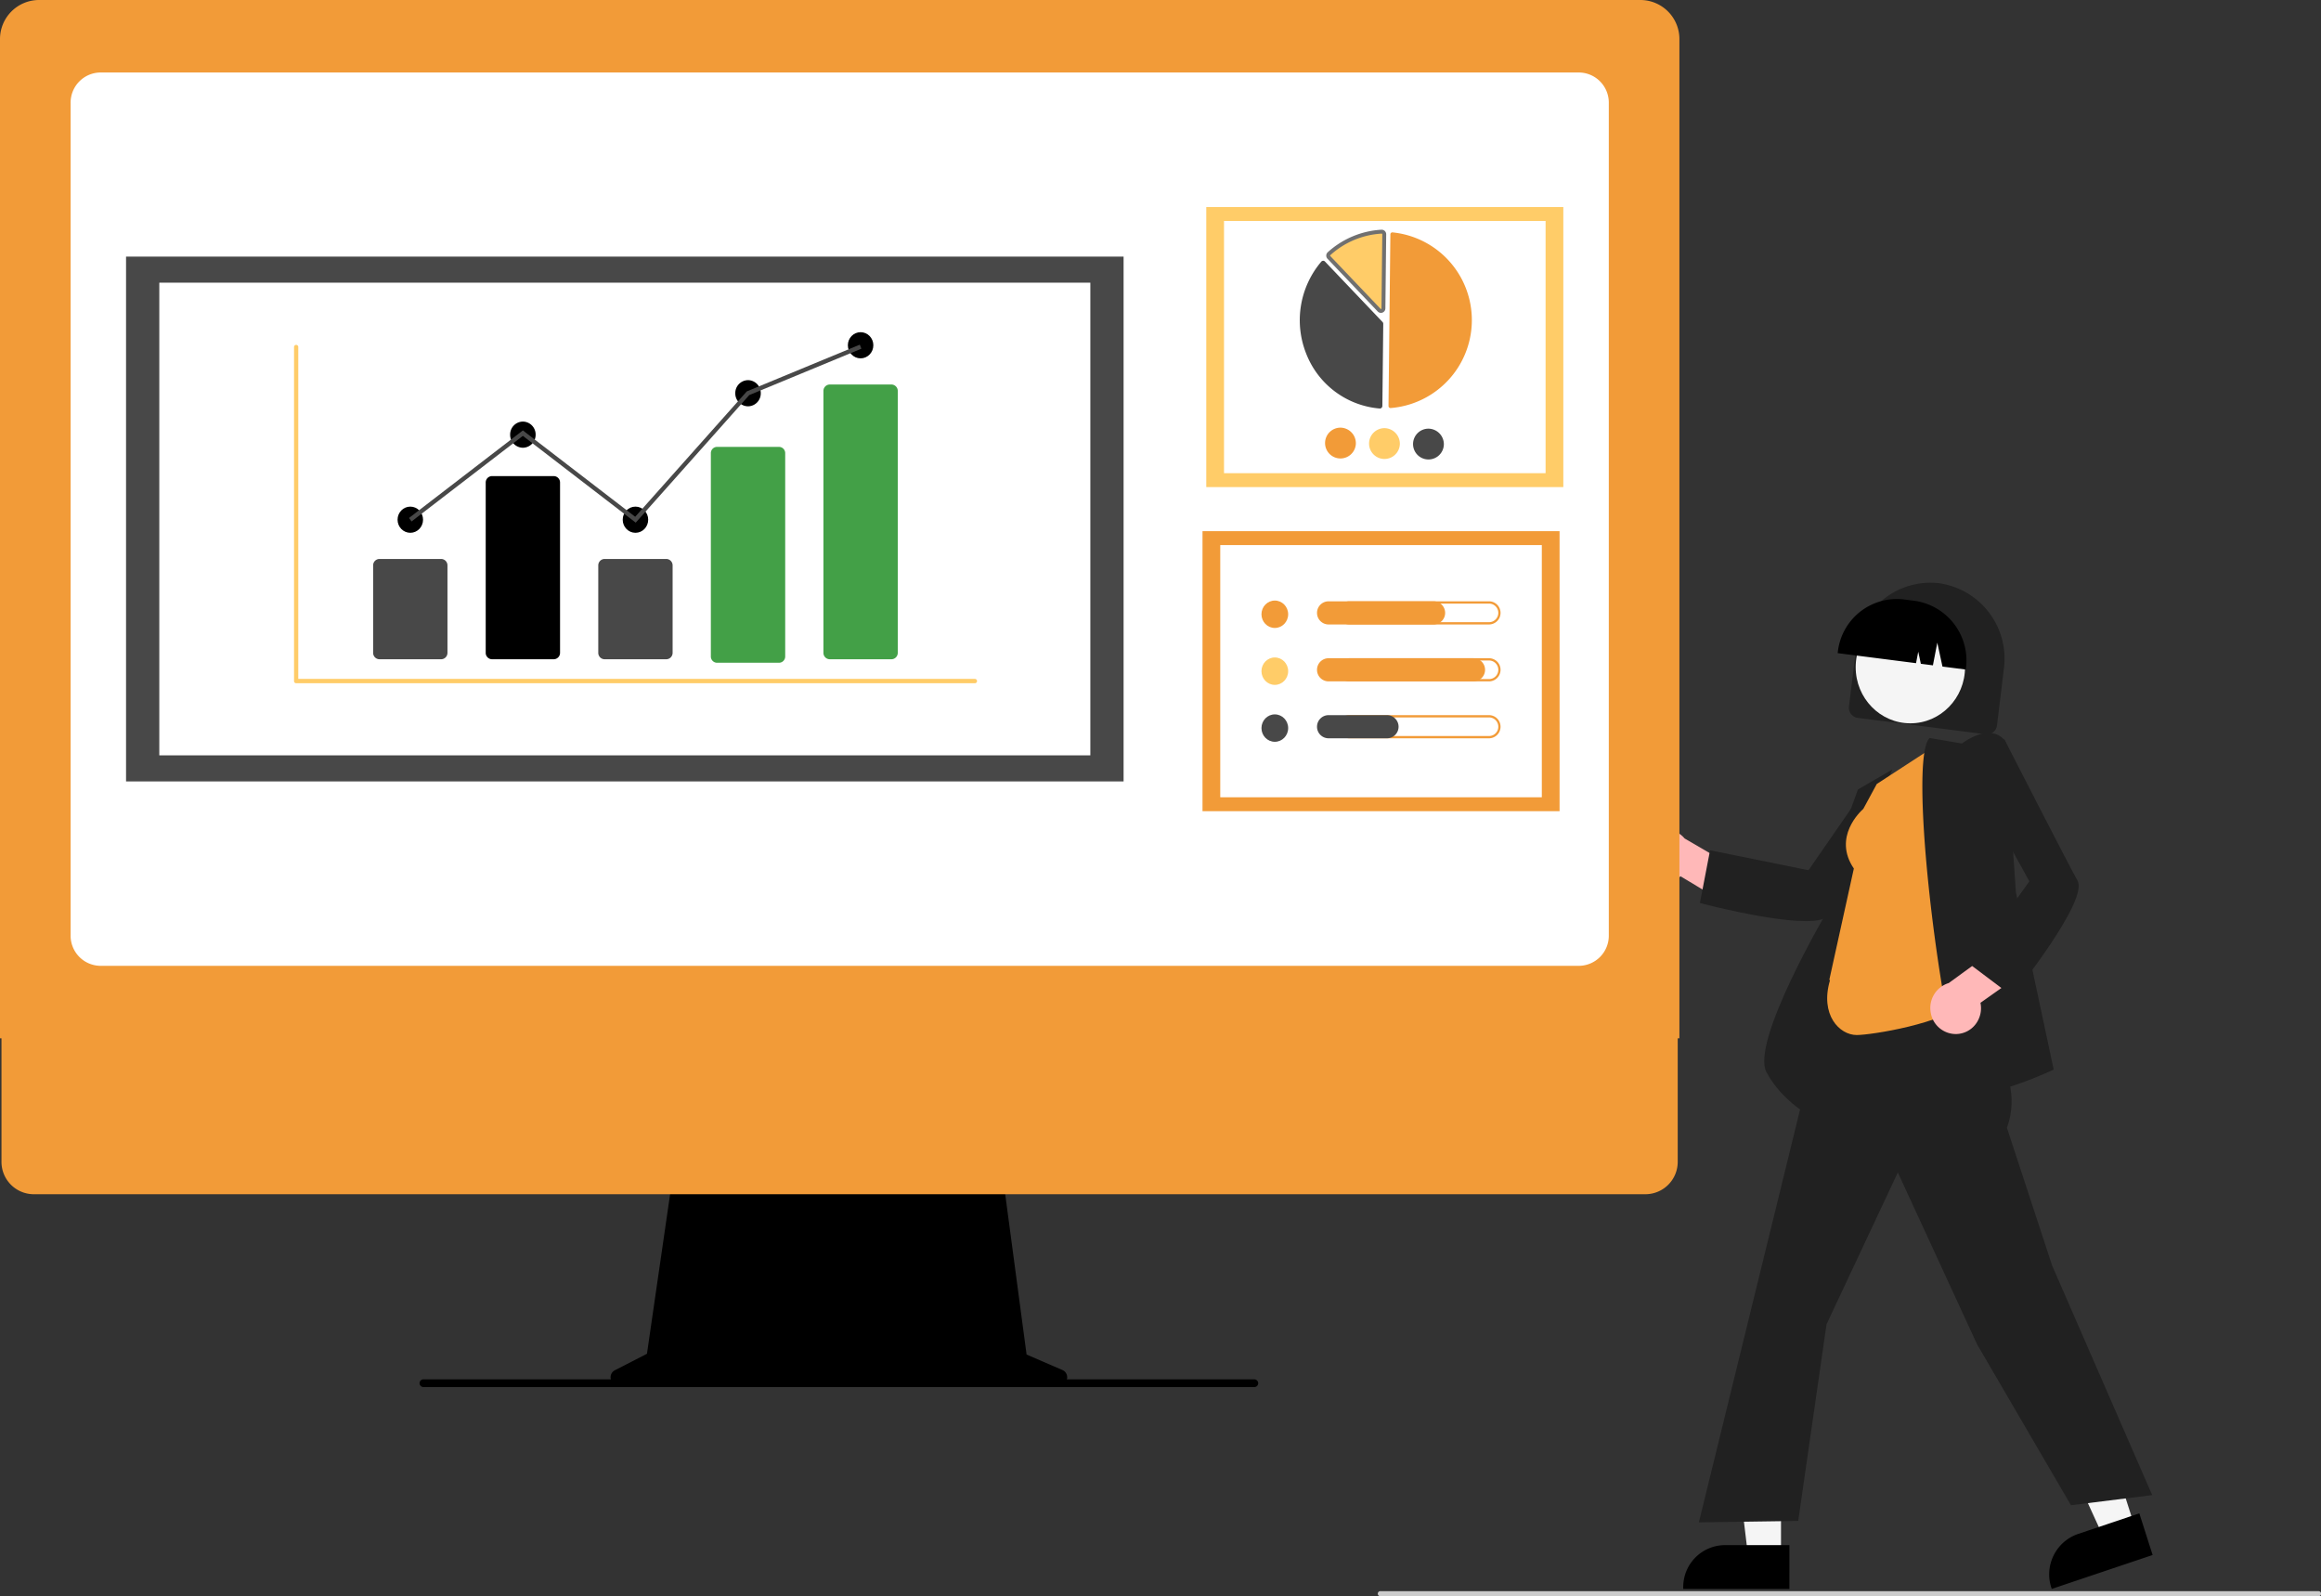 <svg xmlns="http://www.w3.org/2000/svg" width="595.225" height="409.335" viewBox="0 0 595.225 409.335"><rect x="0" y="0" width="595.225" height="409.335" fill="#333333" stroke="none"/><defs><style>.a{fill:#212121;}.b{fill:#f5f5f5;}.c{fill:#ffb8b8;}.d{fill:#f29b38;}.e{fill:#fff;}.f,.h{fill:#ffcc68;}.g{fill:#484848;}.h{stroke:#707070;}.i{fill:#43a047;}.j{fill:#ccc;}</style></defs><g transform="translate(0 0.001)"><path class="a" d="M879.579,396.5l1.767-14.538a19.233,19.233,0,0,1,21.345-17.051A19.534,19.534,0,0,1,919.3,386.82l-1.767,14.538a2.587,2.587,0,0,1-2.867,2.29L881.81,399.44a2.627,2.627,0,0,1-2.231-2.943Z" transform="translate(-405.401 -215.349)"/><ellipse class="b" cx="14.022" cy="14.394" rx="14.022" ry="14.394" transform="translate(475.894 156.698)"/><path d="M875.034,384.818A15.232,15.232,0,0,1,891.92,371.33l2.833.363a15.47,15.47,0,0,1,13.139,17.333l-.035.291-5.986-.767-1.328-6.13-1.122,5.816-3.094-.4-.67-3.093-.566,2.935L875,385.109Z" transform="translate(-403.721 -217.619)"/><path class="c" d="M795.492,472.132a6.489,6.489,0,0,0,4.308,3.452,6.328,6.328,0,0,0,5.344-1.174l12.736,7.659,6.421-6.81L806.167,464.7a6.376,6.376,0,0,0-8.552-1.153,6.772,6.772,0,0,0-2.124,8.582Z" transform="translate(-374.155 -249.695)"/><path class="a" d="M846.183,479.915c-9.394,0-25.925-4.317-26.84-4.558l-.289-.076,2.6-13.522,25.249,5.119,13.717-19.828,15.748-1.643-.44.594c-.2.277-20.505,27.709-23.664,32.31C851.468,479.472,849.191,479.915,846.183,479.915Z" transform="translate(-383.106 -243.717)"/><path class="a" d="M858.33,528.3l-.376-.184c-.08-.039-8.061-4.024-12.2-11.8-4.114-7.743,15.146-40.589,16.493-42.868l.02-10.431,6.928-19.2,8.836-5.127-7.586,18.17Z" transform="translate(-392.734 -241.354)"/><path class="b" d="M715.985,597.448h-8.445l-4.018-33.436h12.464Z" transform="translate(-259.242 -198.388)"/><path d="M839.5,756.738H812.275v-.354a10.742,10.742,0,0,1,10.6-10.879h16.632Z" transform="translate(-380.608 -349.275)"/><path class="b" d="M854.062,586.631l-8.025,2.7-13.961-30.489,11.844-3.984Z" transform="translate(-306.613 -195.168)"/><path d="M987.421,743.616l-25.873,8.7-.107-.336a10.944,10.944,0,0,1,6.771-13.726h0l15.8-5.315Z" transform="translate(-435.379 -344.856)"/><path class="a" d="M914.045,645.594l-24.073-41.256L869.65,560.262,851.363,599.2,844.1,649.623l-25.477.363.1-.409,38.988-159.024,30.535,4.683-1.39,20.69.828,1.209c6.9,10.059,14.03,20.459,9.939,31.669l11.6,35.345L934.885,643Z" transform="translate(-382.946 -259.597)"/><path class="d" d="M878.307,503.4c-4.425,0-9.473-5.186-6.854-14.04l-.17-.126,6.29-28.528c-5.489-8.059,1.748-14.71,2.426-15.3l3.455-6.383L898.7,429.1l7.713,65.781-.114.112C900.727,500.46,882.019,503.4,878.307,503.4Z" transform="translate(-402.149 -237.98)"/><path class="a" d="M923.767,516.529a7.313,7.313,0,0,1-1.8-.2c-.593-.153-1.553-.927-3.036-5.884-5.9-19.705-12.857-79-7.8-84.8l.116-.133,8.3,1.421c.69-.523,4.312-3.118,7.655-2.667a5.05,5.05,0,0,1,3.471,2.106l.057.077,2.645,38.632,9.691,45.463-.232.108C942.275,510.921,930.173,516.529,923.767,516.529Z" transform="translate(-416.392 -236.265)"/><path class="c" d="M919.376,529.51a6.406,6.406,0,0,0,4.872-2.542,6.764,6.764,0,0,0,1.23-5.466l12.156-8.594-3.286-8.857-17,12.384a6.673,6.673,0,0,0-4.643,7.462A6.54,6.54,0,0,0,919.376,529.51Z" transform="translate(-417.585 -264.345)"/><path class="a" d="M939.558,492.552,928.73,484.4l15.22-21.3-11.68-21.158L937.5,426.6l.338.661c.157.308,15.755,30.81,18.476,35.7,2.831,5.085-15.769,28.368-16.562,29.356Z" transform="translate(-423.521 -237.102)"/><path d="M492.578,648.363l-9.215-3.983-6.322-47.421H392.859l-6.852,47.227-8.244,4.232a2.027,2.027,0,0,0-1.03,2.259,1.969,1.969,0,0,0,1.905,1.548H491.819a1.971,1.971,0,0,0,1.92-1.612A2.022,2.022,0,0,0,492.578,648.363Z" transform="translate(-220.095 -297.025)"/><path class="d" d="M551.029,569.649H137.5a8.3,8.3,0,0,1-8.174-8.41v-59.86H559.2v59.86a8.3,8.3,0,0,1-8.174,8.41Z" transform="translate(-128.947 -263.405)"/><path class="d" d="M559.415,400.545H128.726V144.419A10.021,10.021,0,0,1,138.6,134.28H549.539a10.021,10.021,0,0,1,9.877,10.138Z" transform="translate(-128.726 -134.28)"/><path class="e" d="M544.259,392.042H165.017a7.726,7.726,0,0,1-7.614-7.816V170.772a7.726,7.726,0,0,1,7.614-7.816H544.259a7.726,7.726,0,0,1,7.614,7.816V384.226A7.726,7.726,0,0,1,544.259,392.042Z" transform="translate(-139.294 -144.367)"/><path d="M513.214,681.9h-213.1a.993.993,0,0,1-.972-.735,1.012,1.012,0,0,1,.169-.857.958.958,0,0,1,.764-.387H513.135a1.024,1.024,0,0,1,1.021.774,1.01,1.01,0,0,1-.189.834A.956.956,0,0,1,513.214,681.9Z" transform="translate(-191.511 -326.206)"/><rect class="f" width="91.566" height="71.809" transform="translate(309.351 53.098)"/><rect class="e" width="82.466" height="64.673" transform="translate(313.901 56.666)"/><path class="d" d="M693.087,271.251h.033a22.615,22.615,0,0,0,.492-45.047.494.494,0,0,0-.38.135.515.515,0,0,0-.162.373l-.481,44.018A.511.511,0,0,0,693.087,271.251Z" transform="translate(-336.505 -166.614)"/><path class="g" d="M662.568,237.433a.639.639,0,0,1,.454.2l14.762,15.5a.667.667,0,0,1,.184.47l-.23,21.063a.663.663,0,0,1-.208.48.638.638,0,0,1-.487.174,22.189,22.189,0,0,1-18.84-14.073,23.187,23.187,0,0,1,3.873-23.585.642.642,0,0,1,.468-.225Z" transform="translate(-323.229 -170.564)"/><path class="h" d="M681.826,225.927a.641.641,0,0,1,.442.185.664.664,0,0,1,.2.485l-.207,19a.662.662,0,0,1-.4.607.633.633,0,0,1-.7-.151l-12.882-13.523a.675.675,0,0,1,.035-.96,21.876,21.876,0,0,1,13.48-5.645Z" transform="translate(-327.476 -166.517)"/><path class="d" d="M674.725,307.551a3.95,3.95,0,1,1-3.9-4.1A4,4,0,0,1,674.725,307.551Z" transform="translate(-327.012 -193.785)"/><path class="f" d="M692.59,307.752a3.95,3.95,0,1,1-3.9-4.1A4,4,0,0,1,692.59,307.752Z" transform="translate(-333.595 -193.856)"/><path class="g" d="M710.457,307.952a3.95,3.95,0,1,1-3.9-4.1A4,4,0,0,1,710.457,307.952Z" transform="translate(-340.178 -193.927)"/><rect class="d" width="91.566" height="71.809" transform="translate(308.387 136.209)"/><rect class="e" width="82.466" height="64.673" transform="translate(312.937 139.777)"/><ellipse class="d" cx="3.424" cy="3.515" rx="3.424" ry="3.515" transform="translate(323.505 154.003)"/><path class="d" d="M710.839,372.732a2.385,2.385,0,0,1,0,4.767H674.826a2.385,2.385,0,0,1,0-4.767h36.012m0-.584H674.826a2.969,2.969,0,0,0,0,5.935h36.012a2.969,2.969,0,0,0,0-5.935Z" transform="translate(-328.894 -217.949)"/><path class="d" d="M693.532,378.084H666.423a2.969,2.969,0,0,1,0-5.935h27.109a2.969,2.969,0,0,1,0,5.935Z" transform="translate(-325.797 -217.949)"/><ellipse class="f" cx="3.424" cy="3.515" rx="3.424" ry="3.515" transform="translate(323.505 168.599)"/><path class="d" d="M710.839,395.247a2.385,2.385,0,0,1,0,4.767H674.826a2.385,2.385,0,0,1,0-4.767h36.012m0-.584H674.826a2.969,2.969,0,0,0,0,5.935h36.012a2.969,2.969,0,0,0,0-5.935Z" transform="translate(-328.894 -225.869)"/><path class="d" d="M703.769,400.6H666.422a2.969,2.969,0,0,1,0-5.935h37.347a2.969,2.969,0,0,1,0,5.935Z" transform="translate(-325.797 -225.869)"/><ellipse class="g" cx="3.424" cy="3.515" rx="3.424" ry="3.515" transform="translate(323.505 183.194)"/><path class="d" d="M710.839,417.762a2.385,2.385,0,0,1,0,4.767H674.826a2.385,2.385,0,0,1,0-4.767h36.012m0-.584H674.826a2.969,2.969,0,0,0,0,5.935h36.012a2.969,2.969,0,0,0,0-5.935Z" transform="translate(-328.894 -233.788)"/><path class="g" d="M681.589,423.114H666.422a2.969,2.969,0,0,1,0-5.935h15.166a2.969,2.969,0,0,1,0,5.935Z" transform="translate(-325.797 -233.788)"/><path class="g" d="M0,0H255.82V134.584H0Z" transform="translate(32.326 65.803)"/><rect class="e" width="238.765" height="121.21" transform="translate(40.853 72.49)"/><path class="f" d="M422.733,357.484H248.678a.552.552,0,0,1-.545-.559V271.288a.545.545,0,1,1,1.089,0v85.078H422.733a.559.559,0,0,1,0,1.118Z" transform="translate(-172.727 -182.275)"/><path class="g" d="M297.7,381.113H281.871a1.641,1.641,0,0,1-1.617-1.66v-22.4a1.641,1.641,0,0,1,1.617-1.66H297.7a1.641,1.641,0,0,1,1.617,1.66v22.4a1.641,1.641,0,0,1-1.617,1.66Z" transform="translate(-184.563 -212.055)"/><path d="M343.418,369.583H327.587a1.641,1.641,0,0,1-1.617-1.66v-43.65a1.641,1.641,0,0,1,1.617-1.66h15.831a1.641,1.641,0,0,1,1.617,1.66v43.65a1.641,1.641,0,0,1-1.617,1.66Z" transform="translate(-201.409 -200.526)"/><path class="g" d="M389.134,381.113H373.3a1.641,1.641,0,0,1-1.617-1.66v-22.4a1.641,1.641,0,0,1,1.617-1.66h15.831a1.641,1.641,0,0,1,1.617,1.66v22.4a1.641,1.641,0,0,1-1.617,1.659Z" transform="translate(-218.255 -212.055)"/><path class="i" d="M434.85,365.032H419.018a1.6,1.6,0,0,1-1.617-1.585V311.26a1.6,1.6,0,0,1,1.617-1.585H434.85a1.6,1.6,0,0,1,1.617,1.585v52.188A1.6,1.6,0,0,1,434.85,365.032Z" transform="translate(-235.101 -195.077)"/><path class="i" d="M480.565,356.841H464.734a1.641,1.641,0,0,1-1.617-1.66V288.046a1.641,1.641,0,0,1,1.617-1.66h15.831a1.641,1.641,0,0,1,1.617,1.66v67.135A1.641,1.641,0,0,1,480.565,356.841Z" transform="translate(-251.947 -187.783)"/><ellipse cx="3.268" cy="3.355" rx="3.268" ry="3.355" transform="translate(101.956 129.917)"/><path d="M3.268,0A3.312,3.312,0,0,1,6.537,3.355,3.312,3.312,0,0,1,3.268,6.71,3.312,3.312,0,0,1,0,3.355,3.312,3.312,0,0,1,3.268,0Z" transform="translate(130.826 108.109)"/><ellipse cx="3.268" cy="3.355" rx="3.268" ry="3.355" transform="translate(159.695 129.917)"/><path d="M3.268,0A3.312,3.312,0,0,1,6.537,3.355,3.312,3.312,0,0,1,3.268,6.71,3.312,3.312,0,0,1,0,3.355,3.312,3.312,0,0,1,3.268,0Z" transform="translate(188.565 97.485)"/><ellipse cx="3.268" cy="3.355" rx="3.268" ry="3.355" transform="translate(217.435 85.184)"/><path class="g" d="M224.241,181.979,195.3,159.729l-28.544,21.946-.653-.895,29.2-22.449,28.8,22.144,28.621-32.15.114-.048,28.87-11.94.407,1.037L253.36,149.267Z" transform="translate(-61.209 -47.956)"/><path class="j" d="M929.507,765.016H688.9a.649.649,0,0,1,0-1.3H929.507a.649.649,0,0,1,0,1.3Z" transform="translate(-334.913 -355.682)"/></g></svg>